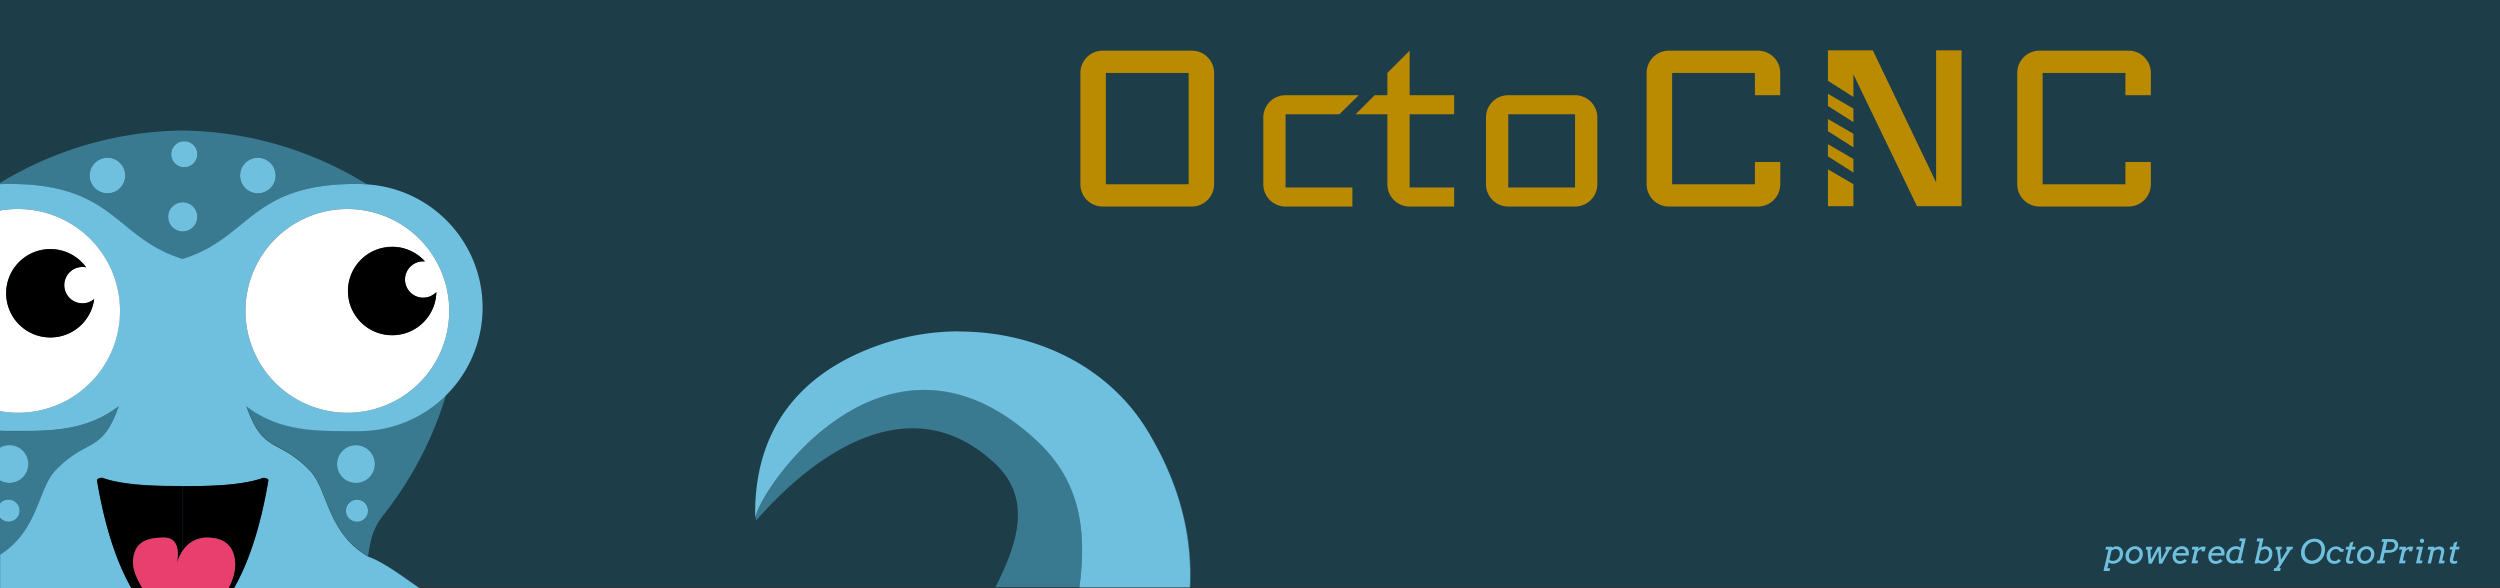<svg xmlns="http://www.w3.org/2000/svg" xmlns:xlink="http://www.w3.org/1999/xlink" viewBox="0 0 906.03 213.27"><rect x="0" y="0" width="906.03" height="213.27" fill="#333333" stroke="none"/><defs><clipPath id="clip-path"><polyline points="266.02 212.82 467.24 212.82 467.24 105.46 266.02 105.46 266.02 212.82" fill="none"/></clipPath></defs><title>splash</title><g id="Layer_2" data-name="Layer 2"><g id="Layer_6" data-name="Layer 6"><rect width="906.03" height="212.82" fill="#1d3d49"/><path d="M66.15,47.3h0" fill="#3a7a91"/><path d="M66,47.3h0" fill="#3a7a91"/><path d="M137.65,203.65c4.72,2.56,9.8,6.45,14.36,9.45-4.2-2.95-9-6.74-14.36-9.45M43,147.23c-11,8.48-23.25,9-35.29,9H3.07q-1.55,0-3.07-.1v6.16a6.85,6.85,0,1,1,0,11.87v8.35a4,4,0,1,1,0,5.12v13.49c13.9-8.75,13.71-23.89,20-30.49,11.51-12,16.87-5.81,23-23.35M129.37,189a4,4,0,1,1,4-4,4,4,0,0,1-4,4M129,175a6.85,6.85,0,1,1,6.85-6.85A6.85,6.85,0,0,1,129,175m32.91-32.88a44.64,44.64,0,0,1-32.56,14h-4.69c-12,0-24.27-.49-35.29-9,6.14,17.54,11.5,11.34,23,23.35,6.46,6.75,6.13,22.4,21,31.05.9-5.42,1.37-9.62,6-15.39a130.84,130.84,0,0,0,22.61-44.09M66.22,83.87a5.28,5.28,0,1,1,5.28-5.28,5.28,5.28,0,0,1-5.28,5.28M38.94,70.07a6.44,6.44,0,1,1,6.44-6.44,6.44,6.44,0,0,1-6.44,6.44m54.51,0a6.44,6.44,0,1,1,6.44-6.44,6.44,6.44,0,0,1-6.44,6.44M66.78,60.64a4.72,4.72,0,1,1,4.72-4.72,4.72,4.72,0,0,1-4.72,4.72M66,47.3h0a130.16,130.16,0,0,0-66,19v.52q1.52-.1,3.07-.1h.29c38.39,0,38.15,19.48,62.83,27.17C90.88,86.15,90.63,66.67,129,66.67h.29q1.88,0,3.72.15A130,130,0,0,0,66.13,47.3H66" fill="#3a7a91"/><path d="M3.42,161.33a6.82,6.82,0,0,0-3.42.91v11.87a6.85,6.85,0,1,0,3.42-12.78" fill="#6fc0de"/><path d="M3,181.07a4,4,0,0,0-3,1.4v5.12a4,4,0,1,0,3-6.52" fill="#6fc0de"/><path d="M38.94,57.18a6.44,6.44,0,1,0,6.44,6.44,6.44,6.44,0,0,0-6.44-6.44" fill="#6fc0de"/><path d="M125.88,149.58a36.92,36.92,0,1,1,36.92-36.92,36.92,36.92,0,0,1-36.92,36.92M129,66.67c-38.39,0-38.15,19.48-62.83,27.17C41.51,86.15,41.74,66.67,3.36,66.67H3.07q-1.55,0-3.07.1v9.55A36.92,36.92,0,1,1,0,149v7.08q1.52.1,3.07.1H7.76c12,0,24.27-.49,35.29-9-6.14,17.54-11.5,11.34-23,23.35-6.32,6.6-6.14,21.75-20,30.49v12.19H47.7c-4.81-8.32-9.46-20.77-12.56-39.2-.08-.47,1-.88,1.66-.88a.92.92,0,0,1,.3,0c8.68,3.11,22.75,2.91,29.12,3v23.4h0V176.2c6.37-.05,20.43.15,29.12-3a.92.92,0,0,1,.3,0c.65,0,1.74.41,1.66.88-3.1,18.43-7.75,30.88-12.56,39.2h67.52l-.26-.17c-4.56-3-9.64-6.89-14.36-9.45a29.26,29.26,0,0,0-4.12-1.89l-.23-.13c-14.83-8.65-14.49-24.31-21-31.05-11.51-12-16.87-5.81-23-23.35,11,8.48,23.25,9,35.29,9h4.69A44.76,44.76,0,0,0,133,66.82q-1.84-.15-3.72-.15H129" fill="#6fc0de"/><path d="M18.32,122.23A16,16,0,1,1,31.21,96.89a6.59,6.59,0,1,0,2.91,11.5h0a15.89,15.89,0,0,1-15.8,13.84M6.5,75.75a37.16,37.16,0,0,0-6.5.57V149A36.92,36.92,0,1,0,6.5,75.75" fill="#fff"/><path d="M18.33,90.32a16,16,0,1,0,15.79,18.06,6.59,6.59,0,1,1-2.91-11.5,15.94,15.94,0,0,0-12.88-6.56"/><path d="M129,161.33a6.85,6.85,0,1,0,6.85,6.85,6.85,6.85,0,0,0-6.85-6.85" fill="#6fc0de"/><path d="M129.37,181.07a4,4,0,1,0,4,4,4,4,0,0,0-4-4" fill="#6fc0de"/><path d="M93.45,57.18a6.44,6.44,0,1,0,6.44,6.44,6.44,6.44,0,0,0-6.44-6.44" fill="#6fc0de"/><path d="M142.17,121.41A16,16,0,1,1,154,94.73l-.6,0a6.59,6.59,0,1,0,4.75,11.14h0a15.93,15.93,0,0,1-15.95,15.56M125.88,75.75a36.92,36.92,0,1,0,36.92,36.92,36.92,36.92,0,0,0-36.92-36.92" fill="#fff"/><path d="M142.2,89.51a16,16,0,1,0,15.92,16.33,6.59,6.59,0,1,1-4.75-11.14l.6,0a15.83,15.83,0,0,0-11.77-5.22"/><path d="M36.8,173.2c-.65,0-1.74.41-1.66.88,3.1,18.43,7.75,30.88,12.56,39.2h4c-2.23-3.52-3.67-7.15-3.52-9.86.35-6.41,4.11-8.6,11.26-8.6,6.18,0,5.07,7.28,4.61,9.44a15.73,15.73,0,0,1,2.13-4.67V176.2c-6.37-.05-20.43.15-29.12-3a.92.92,0,0,0-.3,0"/><path d="M95.64,173.2a.92.92,0,0,0-.3,0c-8.68,3.11-22.75,2.91-29.12,3v23.39a10.44,10.44,0,0,1,9-4.78h0c3.57,0,10,1,10,10.15a18.77,18.77,0,0,1-2.53,8.31h2c4.81-8.32,9.46-20.77,12.56-39.2.08-.47-1-.88-1.66-.88"/><path d="M75.2,194.82a10.44,10.44,0,0,0-9,4.78h0a15.73,15.73,0,0,0-2.13,4.67c.46-2.17,1.57-9.44-4.61-9.44-7.16,0-10.91,2.19-11.26,8.6-.15,2.71,1.3,6.34,3.52,9.86h31A18.77,18.77,0,0,0,85.25,205c0-9.13-6.48-10.14-10-10.15h0" fill="#e83f6f"/><path d="M66.22,73.31a5.28,5.28,0,1,0,5.28,5.28,5.28,5.28,0,0,0-5.28-5.28" fill="#6fc0de"/><path d="M66.78,51.19a4.72,4.72,0,1,0,4.72,4.72,4.72,4.72,0,0,0-4.72-4.72" fill="#6fc0de"/><g clip-path="url(#clip-path)"><path d="M408,145.47a70.68,70.68,0,0,1,8.25,11.2c12.28,20.64,15.74,39.27,14.94,56.15h.23c.75-16.81-2.73-35.36-15-55.91A70.7,70.7,0,0,0,408,145.47m-73-4.2c-33.83,0-58.61,36.53-61.06,45.62q0,.87,0,1.75h0c.28,0,6.94-8.36,17.29-16.71s24.41-16.71,39.5-16.71c9.66,0,19.75,3.43,29.56,12.48,13.74,12.68,8.87,28.54.46,45.11h30.44c2.63-20.05.73-38-15.3-53-14.44-13.47-28.32-18.56-40.94-18.56" fill="#3a7a91"/><path d="M347.64,120.09A87,87,0,0,0,321.81,124c-27.59,8.61-48.94,27.86-48.11,63.94a5.67,5.67,0,0,1,.19-1c2.46-9.09,27.23-45.62,61.06-45.62,12.61,0,26.49,5.08,40.94,18.56,16,15,17.92,32.94,15.3,53h40c.8-16.88-2.66-35.51-14.94-56.15a70.68,70.68,0,0,0-8.25-11.2c-15.46-17.15-38.12-25.38-60.33-25.38" fill="#6fc0de"/></g><path d="M763.23,198.15h2.28l-.08.4a3.24,3.24,0,0,1,.8-.42,2.58,2.58,0,0,1,.84-.14,2.26,2.26,0,0,1,.93.19,2.33,2.33,0,0,1,.75.52,2.47,2.47,0,0,1,.5.78,2.54,2.54,0,0,1,.18,1,4,4,0,0,1-.3,1.55,3.72,3.72,0,0,1-.81,1.21,3.62,3.62,0,0,1-1.19.78,3.74,3.74,0,0,1-1.44.28,2.56,2.56,0,0,1-.83-.13,2,2,0,0,1-.64-.34l-.48,2.1h1l-.23,1h-2.19l1.81-7.76H763Zm3.57.84a2.21,2.21,0,0,0-.82.17,2.89,2.89,0,0,0-.76.45l-.74,3.19a1.22,1.22,0,0,0,.47.33,2.09,2.09,0,0,0,.85.14,2.26,2.26,0,0,0,.88-.18,2.41,2.41,0,0,0,.78-.53,2.66,2.66,0,0,0,.56-.85,2.85,2.85,0,0,0,.21-1.14,2,2,0,0,0-.1-.67,1.42,1.42,0,0,0-.29-.5,1.29,1.29,0,0,0-.45-.31A1.48,1.48,0,0,0,766.8,199Z" fill="#6fc0de"/><path d="M770.31,201.56a3.63,3.63,0,0,1,.48-1.82,3.49,3.49,0,0,1,.55-.73,3.6,3.6,0,0,1,.71-.56,3.54,3.54,0,0,1,.83-.36,3.33,3.33,0,0,1,.92-.13,2.87,2.87,0,0,1,1.11.21,2.67,2.67,0,0,1,1.47,1.45,2.69,2.69,0,0,1,.21,1.07,3.66,3.66,0,0,1-.13,1,3.68,3.68,0,0,1-.91,1.6,3.38,3.38,0,0,1-.71.56,3.57,3.57,0,0,1-.84.36,3.38,3.38,0,0,1-.93.13,2.84,2.84,0,0,1-1.11-.21,2.71,2.71,0,0,1-.88-.58,2.64,2.64,0,0,1-.58-.87A2.83,2.83,0,0,1,770.31,201.56Zm1.22-.08a2.18,2.18,0,0,0,.12.74,1.66,1.66,0,0,0,.33.57,1.5,1.5,0,0,0,.52.37,1.65,1.65,0,0,0,.66.13,2,2,0,0,0,.83-.19,2.25,2.25,0,0,0,.71-.52,2.58,2.58,0,0,0,.5-.8,2.69,2.69,0,0,0,.19-1,2,2,0,0,0-.12-.73,1.65,1.65,0,0,0-.35-.56,1.51,1.51,0,0,0-.52-.36,1.68,1.68,0,0,0-.65-.12,2,2,0,0,0-.83.18,2.25,2.25,0,0,0-.71.51,2.53,2.53,0,0,0-.49.79A2.65,2.65,0,0,0,771.53,201.48Z" fill="#6fc0de"/><path d="M777.85,198.15h2.2l-.24,1h-.46l.19,3.63,2.42-4.63h1.12l.24,4.63,1.94-3.63h-.56l.24-1h2.2l-.24,1h-.52l-2.8,5.12h-1.14l-.21-4.62h0l-2.41,4.62h-1.15l-.43-5.12h-.61Z" fill="#6fc0de"/><path d="M788.49,201.37v.14a1.09,1.09,0,0,0,0,.11,1.91,1.91,0,0,0,.12.68,1.65,1.65,0,0,0,.33.54,1.54,1.54,0,0,0,.51.36,1.57,1.57,0,0,0,.64.13,2.15,2.15,0,0,0,.89-.19,1.86,1.86,0,0,0,.71-.55l.86.63a2.48,2.48,0,0,1-.47.47,3,3,0,0,1-.6.36,3.47,3.47,0,0,1-.71.23,3.71,3.71,0,0,1-.76.08,2.9,2.9,0,0,1-1-.19,2.43,2.43,0,0,1-1.42-1.41,3.11,3.11,0,0,1-.21-1.17,3.76,3.76,0,0,1,.26-1.41,3.6,3.6,0,0,1,.73-1.15,3.46,3.46,0,0,1,1.11-.78,3.36,3.36,0,0,1,1.38-.29,2.57,2.57,0,0,1,1,.19,2.38,2.38,0,0,1,.76.51,2.14,2.14,0,0,1,.48.74,2.34,2.34,0,0,1,.16.86,4.94,4.94,0,0,1,0,.57q0,.28-.08.51Zm2.15-2.41a1.91,1.91,0,0,0-.65.11,2,2,0,0,0-.56.31,2.31,2.31,0,0,0-.44.47,2.66,2.66,0,0,0-.31.58h3.43a1.74,1.74,0,0,0-.1-.64,1.18,1.18,0,0,0-.3-.46,1.27,1.27,0,0,0-.47-.28A1.86,1.86,0,0,0,790.64,199Z" fill="#6fc0de"/><path d="M799,199.81h-1.18l.17-.71a1.58,1.58,0,0,0-1,.29,2.24,2.24,0,0,0-.65.76l-.7,3h1l-.23,1h-2.18l1.16-5H794.3l.24-1h2.27l-.19.83a3.43,3.43,0,0,1,.35-.35,2.42,2.42,0,0,1,.39-.28,2.1,2.1,0,0,1,.43-.18,1.58,1.58,0,0,1,.45-.07h.36l.32,0,.47.06Z" fill="#6fc0de"/><path d="M801.42,201.37v.14a1.09,1.09,0,0,0,0,.11,1.91,1.91,0,0,0,.12.68,1.65,1.65,0,0,0,.33.54,1.54,1.54,0,0,0,.51.36,1.57,1.57,0,0,0,.64.13,2.15,2.15,0,0,0,.89-.19,1.86,1.86,0,0,0,.71-.55l.86.63a2.48,2.48,0,0,1-.47.47,3,3,0,0,1-.6.36,3.47,3.47,0,0,1-.71.23,3.71,3.71,0,0,1-.76.08,2.9,2.9,0,0,1-1-.19,2.43,2.43,0,0,1-1.42-1.41,3.11,3.11,0,0,1-.21-1.17,3.76,3.76,0,0,1,.26-1.41,3.6,3.6,0,0,1,.73-1.15,3.46,3.46,0,0,1,1.11-.78,3.36,3.36,0,0,1,1.38-.29,2.57,2.57,0,0,1,1,.19,2.38,2.38,0,0,1,.76.51,2.14,2.14,0,0,1,.48.74,2.34,2.34,0,0,1,.16.86,4.94,4.94,0,0,1,0,.57q0,.28-.08.51Zm2.15-2.41a1.91,1.91,0,0,0-.65.11,2,2,0,0,0-.56.31,2.31,2.31,0,0,0-.44.47,2.66,2.66,0,0,0-.31.58H805a1.74,1.74,0,0,0-.1-.64,1.18,1.18,0,0,0-.3-.46,1.27,1.27,0,0,0-.47-.28A1.86,1.86,0,0,0,803.57,199Z" fill="#6fc0de"/><path d="M811.74,195.13h2.17l-1.85,8h1l-.23,1h-2.17l.09-.39a3.33,3.33,0,0,1-.69.37,2.16,2.16,0,0,1-.78.14,2.36,2.36,0,0,1-1-.2,2.43,2.43,0,0,1-.78-.55,2.55,2.55,0,0,1-.53-.82,2.71,2.71,0,0,1-.19-1,3.8,3.8,0,0,1,.29-1.48,3.69,3.69,0,0,1,.78-1.18,3.57,3.57,0,0,1,1.14-.78,3.5,3.5,0,0,1,1.4-.28,2.73,2.73,0,0,1,.87.13,2.3,2.3,0,0,1,.7.37l.54-2.34h-1Zm-2.19,8.15a2,2,0,0,0,.76-.16,2.22,2.22,0,0,0,.71-.48l.72-3.12a1.41,1.41,0,0,0-.56-.39,2.27,2.27,0,0,0-.84-.14,2.13,2.13,0,0,0-.86.18,2.31,2.31,0,0,0-.75.52,2.6,2.6,0,0,0-.53.82,2.78,2.78,0,0,0-.2,1.08,2,2,0,0,0,.11.7,1.53,1.53,0,0,0,.32.53,1.41,1.41,0,0,0,.49.34A1.58,1.58,0,0,0,809.55,203.28Z" fill="#6fc0de"/><path d="M818.05,195.13h2.28l-.78,3.4a2.82,2.82,0,0,1,1.62-.53,2.24,2.24,0,0,1,.92.19,2.34,2.34,0,0,1,.75.52,2.47,2.47,0,0,1,.5.78,2.54,2.54,0,0,1,.18,1,4.07,4.07,0,0,1-.13,1.06,3.83,3.83,0,0,1-.38.92,3.63,3.63,0,0,1-1.34,1.34,3.77,3.77,0,0,1-1.87.49,2.5,2.5,0,0,1-.83-.13,1.92,1.92,0,0,1-.63-.34l-.09.37h-1.16l1.85-8h-1.12Zm2.84,3.87a2.22,2.22,0,0,0-.83.17,2.81,2.81,0,0,0-.76.46l-.74,3.19a1.19,1.19,0,0,0,.47.33,2.16,2.16,0,0,0,.85.14,2.26,2.26,0,0,0,.88-.18,2.41,2.41,0,0,0,.78-.53,2.66,2.66,0,0,0,.56-.85,2.85,2.85,0,0,0,.21-1.14,2,2,0,0,0-.1-.67,1.42,1.42,0,0,0-.29-.5,1.28,1.28,0,0,0-.45-.31A1.49,1.49,0,0,0,820.89,199Z" fill="#6fc0de"/><path d="M824.84,198.15H827l-.24,1h-.46l.35,3.71,2.37-3.71h-.49l.24-1H831l-.24,1h-.5L826,205.91h.59l-.25,1h-2.38l.25-1h.59l1.08-1.69-.66-5.07h-.57Z" fill="#6fc0de"/><path d="M837.63,204.35a3.61,3.61,0,0,1-2.6-1.09,3.84,3.84,0,0,1-.81-1.26,4.33,4.33,0,0,1-.3-1.64,5.57,5.57,0,0,1,.18-1.44,5.31,5.31,0,0,1,.51-1.25,4.86,4.86,0,0,1,.78-1,4.8,4.8,0,0,1,1-.78,5,5,0,0,1,2.51-.66,3.89,3.89,0,0,1,1.42.26,3.46,3.46,0,0,1,1.18.75,3.59,3.59,0,0,1,.81,1.21,4.21,4.21,0,0,1,.3,1.63,6.08,6.08,0,0,1-.17,1.48,5.52,5.52,0,0,1-.49,1.28,4.84,4.84,0,0,1-.77,1.06,4.67,4.67,0,0,1-1,.8,4.87,4.87,0,0,1-1.2.51A5.07,5.07,0,0,1,837.63,204.35Zm.13-1.18a3.28,3.28,0,0,0,1.81-.54,3.56,3.56,0,0,0,.72-.62,3.78,3.78,0,0,0,.55-.81,4.4,4.4,0,0,0,.35-1,4.63,4.63,0,0,0,.13-1.09,3.31,3.31,0,0,0-.19-1.15,2.59,2.59,0,0,0-.53-.87,2.28,2.28,0,0,0-.8-.56,2.6,2.6,0,0,0-1-.19,3.29,3.29,0,0,0-1.37.29,3.52,3.52,0,0,0-1.13.81,3.91,3.91,0,0,0-.77,1.23,4.16,4.16,0,0,0-.28,1.56,3.42,3.42,0,0,0,.19,1.15,2.85,2.85,0,0,0,.53.92,2.43,2.43,0,0,0,.8.61A2.34,2.34,0,0,0,837.76,203.17Z" fill="#6fc0de"/><path d="M847.76,199.52a1.44,1.44,0,0,0-.35-.29,1.61,1.61,0,0,0-.43-.17,2,2,0,0,0-.48-.06,1.65,1.65,0,0,0-.68.17,2.23,2.23,0,0,0-.67.49,2.6,2.6,0,0,0-.72,1.85,2.13,2.13,0,0,0,.13.77,1.66,1.66,0,0,0,.34.56,1.37,1.37,0,0,0,.5.34,1.61,1.61,0,0,0,.6.11,2.37,2.37,0,0,0,.44,0,1.48,1.48,0,0,0,.39-.13,1.79,1.79,0,0,0,.36-.24,2.35,2.35,0,0,0,.34-.36l.84.63a2.59,2.59,0,0,1-.51.54,2.83,2.83,0,0,1-1.25.56,3.69,3.69,0,0,1-.66.06,2.79,2.79,0,0,1-1.1-.21,2.62,2.62,0,0,1-.87-.58,2.71,2.71,0,0,1-.57-.87,2.83,2.83,0,0,1-.21-1.08,3.51,3.51,0,0,1,.3-1.45,3.71,3.71,0,0,1,.78-1.14,3.55,3.55,0,0,1,1.09-.74,3.05,3.05,0,0,1,1.23-.26,3.12,3.12,0,0,1,.58.06,2.53,2.53,0,0,1,.56.17,2.38,2.38,0,0,1,.5.3,2.27,2.27,0,0,1,.42.42h.73l-.16,1H848A1.38,1.38,0,0,0,847.76,199.52Z" fill="#6fc0de"/><path d="M850.34,198.15h1l.35-1.44,1.23-.5-.46,1.94h1.27l-.24,1h-1.27l-.77,3.25-.06.24a1.24,1.24,0,0,0,0,.25.43.43,0,0,0,.14.37.75.75,0,0,0,.45.11,2.15,2.15,0,0,0,.8-.19l.1.83a4.14,4.14,0,0,1-.59.23,2.22,2.22,0,0,1-.63.08,2.34,2.34,0,0,1-.67-.09,1.12,1.12,0,0,1-.5-.3,1,1,0,0,1-.26-.54,2,2,0,0,1,0-.82l.84-3.42h-1Z" fill="#6fc0de"/><path d="M854.21,201.56a3.63,3.63,0,0,1,.48-1.82,3.49,3.49,0,0,1,.55-.73,3.6,3.6,0,0,1,.71-.56,3.54,3.54,0,0,1,.83-.36,3.33,3.33,0,0,1,.92-.13,2.87,2.87,0,0,1,1.11.21,2.67,2.67,0,0,1,1.47,1.45,2.69,2.69,0,0,1,.21,1.07,3.66,3.66,0,0,1-.13,1,3.68,3.68,0,0,1-.91,1.6,3.38,3.38,0,0,1-.71.56,3.57,3.57,0,0,1-.84.36,3.38,3.38,0,0,1-.93.13,2.84,2.84,0,0,1-1.11-.21,2.71,2.71,0,0,1-.88-.58,2.64,2.64,0,0,1-.58-.87A2.83,2.83,0,0,1,854.21,201.56Zm1.22-.08a2.18,2.18,0,0,0,.12.74,1.66,1.66,0,0,0,.33.57,1.5,1.5,0,0,0,.52.37,1.65,1.65,0,0,0,.66.13,2,2,0,0,0,.83-.19,2.25,2.25,0,0,0,.71-.52,2.58,2.58,0,0,0,.5-.8,2.69,2.69,0,0,0,.19-1,2,2,0,0,0-.12-.73,1.65,1.65,0,0,0-.35-.56,1.51,1.51,0,0,0-.52-.36,1.68,1.68,0,0,0-.65-.12,2,2,0,0,0-.83.18,2.25,2.25,0,0,0-.71.51,2.53,2.53,0,0,0-.49.79A2.65,2.65,0,0,0,855.43,201.48Z" fill="#6fc0de"/><path d="M863.33,195.36h3.53a2.38,2.38,0,0,1,.92.17,2.23,2.23,0,0,1,.72.47,2.1,2.1,0,0,1,.47.7,2.2,2.2,0,0,1,.17.85,2.7,2.7,0,0,1-.23,1.11,2.44,2.44,0,0,1-.67.88,3.19,3.19,0,0,1-1.09.58,4.76,4.76,0,0,1-1.49.21h-1.44l-.65,2.82h.88l-.23,1h-2.86l.23-1h.77l1.57-6.81h-.86Zm1.83,1-.68,3h1.33a3.08,3.08,0,0,0,.86-.11,2,2,0,0,0,.67-.33,1.48,1.48,0,0,0,.43-.54,1.7,1.7,0,0,0,.15-.73,1.42,1.42,0,0,0-.08-.47,1.14,1.14,0,0,0-.25-.41,1.23,1.23,0,0,0-.43-.28,1.63,1.63,0,0,0-.62-.11Z" fill="#6fc0de"/><path d="M874.16,199.81H873l.17-.71a1.58,1.58,0,0,0-1,.29,2.24,2.24,0,0,0-.65.76l-.7,3h1l-.23,1h-2.18l1.16-5h-1.15l.24-1H872l-.19.83a3.43,3.43,0,0,1,.35-.35,2.42,2.42,0,0,1,.39-.28,2.1,2.1,0,0,1,.43-.18,1.58,1.58,0,0,1,.45-.07h.36l.32,0,.47.06Z" fill="#6fc0de"/><path d="M875.87,198.15h2.25l-1.16,5h1l-.23,1h-2.15l1.16-5h-1.08ZM877,196a.73.73,0,0,1,.06-.3.75.75,0,0,1,.17-.24.8.8,0,0,1,.24-.16.76.76,0,0,1,.6,0,.76.76,0,0,1,.4.4.73.73,0,0,1,.06.3.75.75,0,0,1-.06.3.84.84,0,0,1-.16.25.77.77,0,0,1-.24.17.73.73,0,0,1-.6,0,.79.79,0,0,1-.24-.17.81.81,0,0,1-.17-.25A.75.75,0,0,1,877,196Z" fill="#6fc0de"/><path d="M880,198.15h2.27l-.14.62a3.26,3.26,0,0,1,.9-.53,2.83,2.83,0,0,1,1-.19,2.39,2.39,0,0,1,.84.14,1.43,1.43,0,0,1,.61.42,1.48,1.48,0,0,1,.31.71,2.51,2.51,0,0,1-.05,1l-.66,2.87H886l-.23,1h-2l.87-3.73a1.21,1.21,0,0,0-.11-1,1.07,1.07,0,0,0-.91-.35,2,2,0,0,0-.86.19,3,3,0,0,0-.77.54l-1,4.37h-1.18l1.16-5h-1.15Z" fill="#6fc0de"/><path d="M888,198.15h1l.35-1.44,1.23-.5-.46,1.94h1.27l-.24,1h-1.27l-.77,3.25-.06.24a1.24,1.24,0,0,0,0,.25.43.43,0,0,0,.14.37.75.75,0,0,0,.45.11,2.15,2.15,0,0,0,.8-.19l.1.83a4.14,4.14,0,0,1-.59.23,2.22,2.22,0,0,1-.63.08,2.34,2.34,0,0,1-.67-.09,1.12,1.12,0,0,1-.5-.3,1,1,0,0,1-.26-.54,2,2,0,0,1,0-.82l.84-3.42h-1Z" fill="#6fc0de"/></g><g id="Layer_9" data-name="Layer 9"><path d="M440,66.78a8.07,8.07,0,0,1-8.07,8.07H399.62a8.07,8.07,0,0,1-8.07-8.07V26.43a8.07,8.07,0,0,1,8.07-8.07H431.9A8.07,8.07,0,0,1,440,26.43Zm-9.22,0V26.43h-30V66.78Z" fill="#ba8b00"/><path d="M492.42,34.5l-7,6.92H465.91V67.94h24.21v6.92H465.91a8.07,8.07,0,0,1-8.07-8.07V42.57a8.07,8.07,0,0,1,8.07-8.07Z" fill="#ba8b00"/><path d="M527,74.85H510.87a8.07,8.07,0,0,1-8.07-8.07V41.42H491.27l6.92-6.92h4.61V26.43l8.07-8.07V34.5H527v6.92H510.87V67.94H527Z" fill="#ba8b00"/><path d="M578.89,66.78a8.07,8.07,0,0,1-8.07,8.07H546.61a8.07,8.07,0,0,1-8.07-8.07V42.57a8.07,8.07,0,0,1,8.07-8.07h24.21a8.07,8.07,0,0,1,8.07,8.07Zm-8.07,1.15V41.42H546.61V67.94Z" fill="#ba8b00"/><path d="M645.18,66.78a8.07,8.07,0,0,1-8.07,8.07H604.83a8.07,8.07,0,0,1-8.07-8.07V26.43a8.07,8.07,0,0,1,8.07-8.07h32.28a8.07,8.07,0,0,1,8.07,8.07V34.5H636V26.43H606V66.78h30V58.71h9.22Z" fill="#ba8b00"/><path d="M779.49,66.78a8.07,8.07,0,0,1-8.07,8.07H739.14a8.07,8.07,0,0,1-8.07-8.07V26.43a8.07,8.07,0,0,1,8.07-8.07h32.28a8.07,8.07,0,0,1,8.07,8.07V34.5h-9.22V26.43h-30V66.78h30V58.71h9.22Z" fill="#ba8b00"/><polygon points="662.47 74.74 671.7 74.74 671.7 66.75 662.47 61.38 662.47 74.74" fill="#ba8b00"/><polygon points="662.47 56.67 671.7 62.55 671.7 57.62 662.47 52.25 662.47 56.67" fill="#ba8b00"/><polygon points="662.47 47.54 671.7 53.41 671.7 48.49 662.47 43.12 662.47 47.54" fill="#ba8b00"/><polygon points="701.67 18.25 701.67 60.33 701.67 66.08 678.73 18.25 662.47 18.25 662.47 29.28 671.7 35.15 671.7 32.66 671.7 26.96 694.75 74.74 710.89 74.74 710.89 18.25 701.67 18.25" fill="#ba8b00"/><polygon points="662.47 38.41 671.7 44.28 671.7 39.36 662.47 33.99 662.47 38.41" fill="#ba8b00"/></g></g></svg>